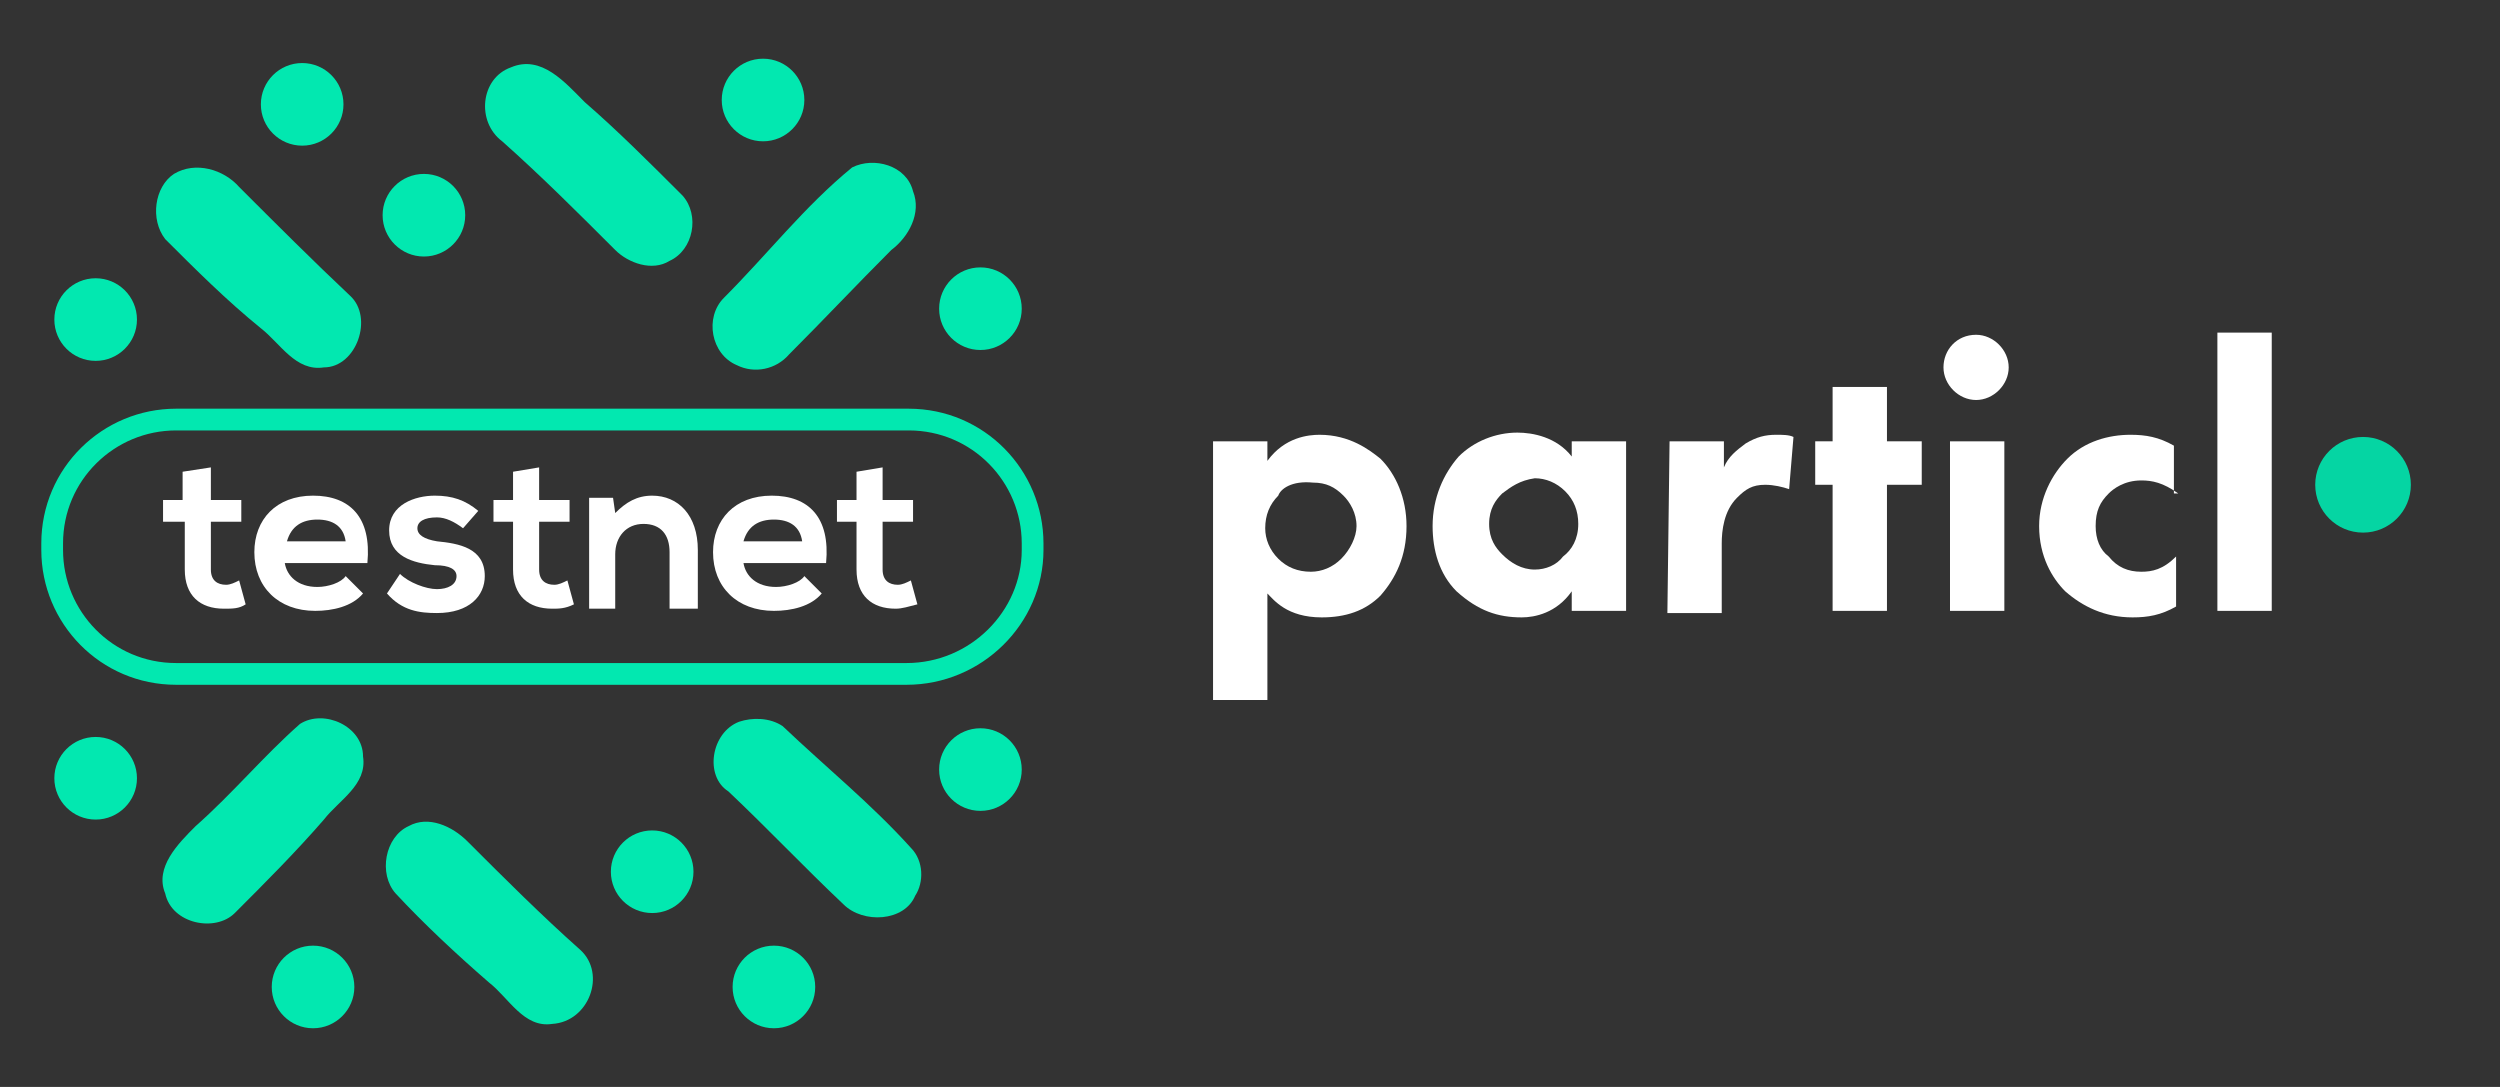 <?xml version="1.0" encoding="utf-8"?>
<!-- Generator: Adobe Illustrator 22.0.1, SVG Export Plug-In . SVG Version: 6.00 Build 0)  -->
<svg version="1.1" xmlns="http://www.w3.org/2000/svg" xmlns:xlink="http://www.w3.org/1999/xlink" x="0px" y="0px"
	 viewBox="0 0 115 50" style="enable-background:new 0 0 115 50;" xml:space="preserve">
<rect x="0" y="0" width="115" height="50" fill="#333333" stroke="none"/>
<style type="text/css">
	.st0{display:none;}
	.st1{display:inline;}
	.st2{fill:#FFFFFF;}
	.st3{fill:#05D5A3;}
	.st4{fill:#02E8B0;}
	.st5{fill:none;stroke:#02E8B0;stroke-miterlimit:10;}
</style>
<g id="Layer_2" class="st0">
	<rect x="-43.3" y="-40.3" class="st1" width="204.8" height="115"/>
</g>
<g id="Layer_1">
	<title>Layer 1</title>
	<g>
		<path class="st2" d="M58.3,32.2h-2.5V20.3h2.5v0.9c0.8-1.1,1.9-1.2,2.4-1.2c1.4,0,2.3,0.7,2.8,1.1c0.7,0.7,1.2,1.8,1.2,3.1
			c0,1.4-0.5,2.4-1.2,3.2c-0.7,0.7-1.6,1-2.7,1c-1.6,0-2.2-0.8-2.5-1.1C58.3,27.3,58.3,32.2,58.3,32.2z M58.8,22.8
			c-0.4,0.4-0.6,0.9-0.6,1.5c0,0.5,0.2,1,0.6,1.4c0.4,0.4,0.9,0.6,1.5,0.6c0.5,0,1-0.2,1.4-0.6s0.7-1,0.7-1.5c0-0.6-0.3-1.1-0.6-1.4
			c-0.4-0.4-0.8-0.6-1.4-0.6C59.4,22.1,58.9,22.5,58.8,22.8z"/>
		<path class="st2" d="M72.3,20.3h2.5v7.8h-2.5v-0.9c-0.7,1-1.7,1.2-2.3,1.2c-1.1,0-2-0.3-3-1.2c-0.8-0.8-1.1-1.9-1.1-3
			c0-1.3,0.5-2.4,1.2-3.2c0.7-0.7,1.7-1.1,2.7-1.1c0.7,0,1.8,0.2,2.5,1.1C72.3,21,72.3,20.3,72.3,20.3z M69.1,22.7
			c-0.3,0.3-0.6,0.7-0.6,1.4c0,0.7,0.3,1.1,0.6,1.4c0.4,0.4,0.9,0.7,1.5,0.7c0.5,0,1-0.2,1.3-0.6c0.4-0.3,0.7-0.8,0.7-1.5
			c0-0.6-0.2-1.1-0.6-1.5S71.1,22,70.6,22C69.9,22.1,69.5,22.4,69.1,22.7z"/>
		<path class="st2" d="M76.8,20.3h2.5v1.2c0.2-0.5,0.6-0.8,1-1.1c0.5-0.3,0.9-0.4,1.4-0.4c0.3,0,0.6,0,0.8,0.1l-0.2,2.4
			c-0.3-0.1-0.7-0.2-1.1-0.2c-0.6,0-0.9,0.2-1.3,0.6c-0.6,0.6-0.7,1.5-0.7,2.1v3.2h-2.5L76.8,20.3L76.8,20.3z"/>
		<path class="st2" d="M86.8,22.3v5.8h-2.5v-5.8h-0.8v-2h0.8v-2.5h2.5v2.5h1.6v2H86.8z"/>
		<path class="st2" d="M90.9,15.4c0.8,0,1.5,0.7,1.5,1.5s-0.7,1.5-1.5,1.5s-1.5-0.7-1.5-1.5S90,15.4,90.9,15.4z M92.2,20.3v7.8h-2.5
			v-7.8H92.2z"/>
		<path class="st2" d="M100.2,22.7c-0.7-0.5-1.2-0.6-1.7-0.6c-0.8,0-1.3,0.4-1.5,0.6c-0.4,0.4-0.6,0.8-0.6,1.5
			c0,0.6,0.2,1.1,0.6,1.4c0.4,0.5,0.9,0.7,1.5,0.7c0.5,0,1-0.1,1.6-0.7v2.3c-0.7,0.4-1.3,0.5-2,0.5c-1.3,0-2.3-0.5-3.1-1.2
			c-0.6-0.6-1.2-1.6-1.2-3c0-1.3,0.6-2.4,1.3-3.1C95.9,20.3,97,20,98,20c0.7,0,1.3,0.1,2,0.5v2.2H100.2z"/>
		<path class="st2" d="M104.5,15.3v12.8H102V15.3H104.5z"/>
	</g>
	<ellipse class="st3" cx="108.7" cy="22.3" rx="2.2" ry="2.2"/>
	<path class="st4" d="M23.5,3.1c1.4-0.6,2.5,0.7,3.4,1.6c1.5,1.3,3,2.8,4.5,4.3c0.8,0.9,0.5,2.5-0.6,3c-0.8,0.5-1.9,0.1-2.5-0.5
		c-1.7-1.7-3.4-3.4-5.2-5C21.9,5.6,22.1,3.6,23.5,3.1z"/>
	<path class="st4" d="M39.2,7.7c1-0.5,2.5-0.1,2.8,1.1c0.4,1-0.2,2.1-1,2.7c-1.6,1.6-3.1,3.2-4.7,4.8c-0.6,0.7-1.6,0.9-2.4,0.5
		c-1.2-0.5-1.5-2.2-0.6-3.1C35.3,11.7,37,9.5,39.2,7.7z"/>
	<path class="st4" d="M8,8c1-0.6,2.3-0.2,3,0.6c1.7,1.7,3.4,3.4,5.1,5c1.1,1,0.3,3.3-1.2,3.3c-1.3,0.2-2-1.1-2.9-1.8
		c-1.6-1.3-3-2.7-4.4-4.1C6.9,10.1,7.1,8.6,8,8z"/>
	<path class="st4" d="M13.8,33.3c1.1-0.7,2.9,0.1,2.9,1.5c0.2,1.3-1.1,2-1.8,2.9c-1.3,1.5-2.7,2.9-4.1,4.3c-0.9,0.9-2.9,0.5-3.2-0.9
		C7.1,39.9,8.2,38.8,9,38C10.7,36.5,12.1,34.8,13.8,33.3z"/>
	<path class="st4" d="M34,33.2c0.6-0.2,1.4-0.2,2,0.2c2,1.9,4.1,3.6,5.9,5.6c0.6,0.6,0.6,1.6,0.2,2.2c-0.5,1.2-2.4,1.3-3.3,0.4
		c-1.8-1.7-3.5-3.5-5.3-5.2C32.4,35.7,32.7,33.7,34,33.2z"/>
	<path class="st4" d="M18.8,38c0.9-0.5,2,0,2.7,0.7c1.7,1.7,3.4,3.4,5.2,5c1.2,1.1,0.4,3.3-1.3,3.4c-1.3,0.2-2-1.2-2.9-1.9
		c-1.5-1.3-3-2.7-4.3-4.1C17.4,40.2,17.7,38.5,18.8,38z"/>
	<circle class="st4" cx="13.9" cy="4.8" r="1.9"/>
	<circle class="st4" cx="19.5" cy="9.9" r="1.9"/>
	<circle class="st4" cx="4.4" cy="14.7" r="1.9"/>
	<circle class="st4" cx="35.1" cy="4.6" r="1.9"/>
	<circle class="st4" cx="45.1" cy="14.2" r="1.9"/>
	<circle class="st4" cx="45.1" cy="35.4" r="1.9"/>
	<circle class="st4" cx="30" cy="40.1" r="1.9"/>
	<circle class="st4" cx="35.6" cy="45.4" r="1.9"/>
	<circle class="st4" cx="14.4" cy="45.4" r="1.9"/>
	<circle class="st4" cx="4.4" cy="35.8" r="1.9"/>
</g>
<g id="Layer_3">
	<path class="st5" d="M41.7,31H8.1c-3.2,0-5.7-2.6-5.7-5.7v-0.3c0-3.2,2.6-5.7,5.7-5.7h33.7c3.2,0,5.7,2.6,5.7,5.7v0.3
		C47.5,28.4,44.9,31,41.7,31z"/>
	<g>
		<path class="st2" d="M9.7,21.5V23h1.4V24H9.7v2.2c0,0.5,0.3,0.7,0.7,0.7c0.2,0,0.4-0.1,0.6-0.2l0.3,1.1C11,28,10.7,28,10.3,28
			c-1.1,0-1.8-0.6-1.8-1.8V24H7.5V23h0.9v-1.3L9.7,21.5z"/>
		<path class="st2" d="M13.1,25.9c0.1,0.6,0.6,1.1,1.5,1.1c0.5,0,1.1-0.2,1.3-0.5l0.8,0.8c-0.5,0.6-1.4,0.8-2.2,0.8
			c-1.7,0-2.8-1.1-2.8-2.7c0-1.5,1-2.6,2.7-2.6c1.7,0,2.7,1,2.5,3.1H13.1z M15.9,24.9c-0.1-0.7-0.6-1-1.3-1c-0.7,0-1.2,0.3-1.4,1
			H15.9z"/>
		<path class="st2" d="M21.3,24.3c-0.4-0.3-0.8-0.5-1.2-0.5c-0.6,0-0.9,0.2-0.9,0.5c0,0.3,0.3,0.5,0.9,0.6c1,0.1,2.2,0.3,2.2,1.6
			c0,0.9-0.7,1.7-2.2,1.7c-0.8,0-1.6-0.1-2.3-0.9l0.6-0.9c0.4,0.4,1.2,0.7,1.7,0.7c0.5,0,0.9-0.2,0.9-0.6c0-0.3-0.3-0.5-1-0.5
			c-1-0.1-2.1-0.4-2.1-1.6c0-1.2,1.2-1.6,2.1-1.6c0.8,0,1.4,0.2,2,0.7L21.3,24.3z"/>
		<path class="st2" d="M24.8,21.5V23h1.4V24h-1.4v2.2c0,0.5,0.3,0.7,0.7,0.7c0.2,0,0.4-0.1,0.6-0.2l0.3,1.1C26,28,25.7,28,25.4,28
			c-1.1,0-1.8-0.6-1.8-1.8V24h-0.9V23h0.9v-1.3L24.8,21.5z"/>
		<path class="st2" d="M30.8,28v-2.6c0-0.8-0.4-1.3-1.2-1.3c-0.8,0-1.3,0.6-1.3,1.4V28h-1.2v-5.1h1.1l0.1,0.7c0.5-0.5,1-0.8,1.7-0.8
			c1.2,0,2.1,0.9,2.1,2.5V28H30.8z"/>
		<path class="st2" d="M34.2,25.9c0.1,0.6,0.6,1.1,1.5,1.1c0.5,0,1.1-0.2,1.3-0.5l0.8,0.8c-0.5,0.6-1.4,0.8-2.2,0.8
			c-1.7,0-2.8-1.1-2.8-2.7c0-1.5,1-2.6,2.7-2.6c1.7,0,2.7,1,2.5,3.1H34.2z M36.9,24.9c-0.1-0.7-0.6-1-1.3-1c-0.7,0-1.2,0.3-1.4,1
			H36.9z"/>
		<path class="st2" d="M40.6,21.5V23H42V24h-1.4v2.2c0,0.5,0.3,0.7,0.7,0.7c0.2,0,0.4-0.1,0.6-0.2l0.3,1.1c-0.4,0.1-0.7,0.2-1,0.2
			c-1.1,0-1.8-0.6-1.8-1.8V24h-0.9V23h0.9v-1.3L40.6,21.5z"/>
	</g>
</g>
</svg>
